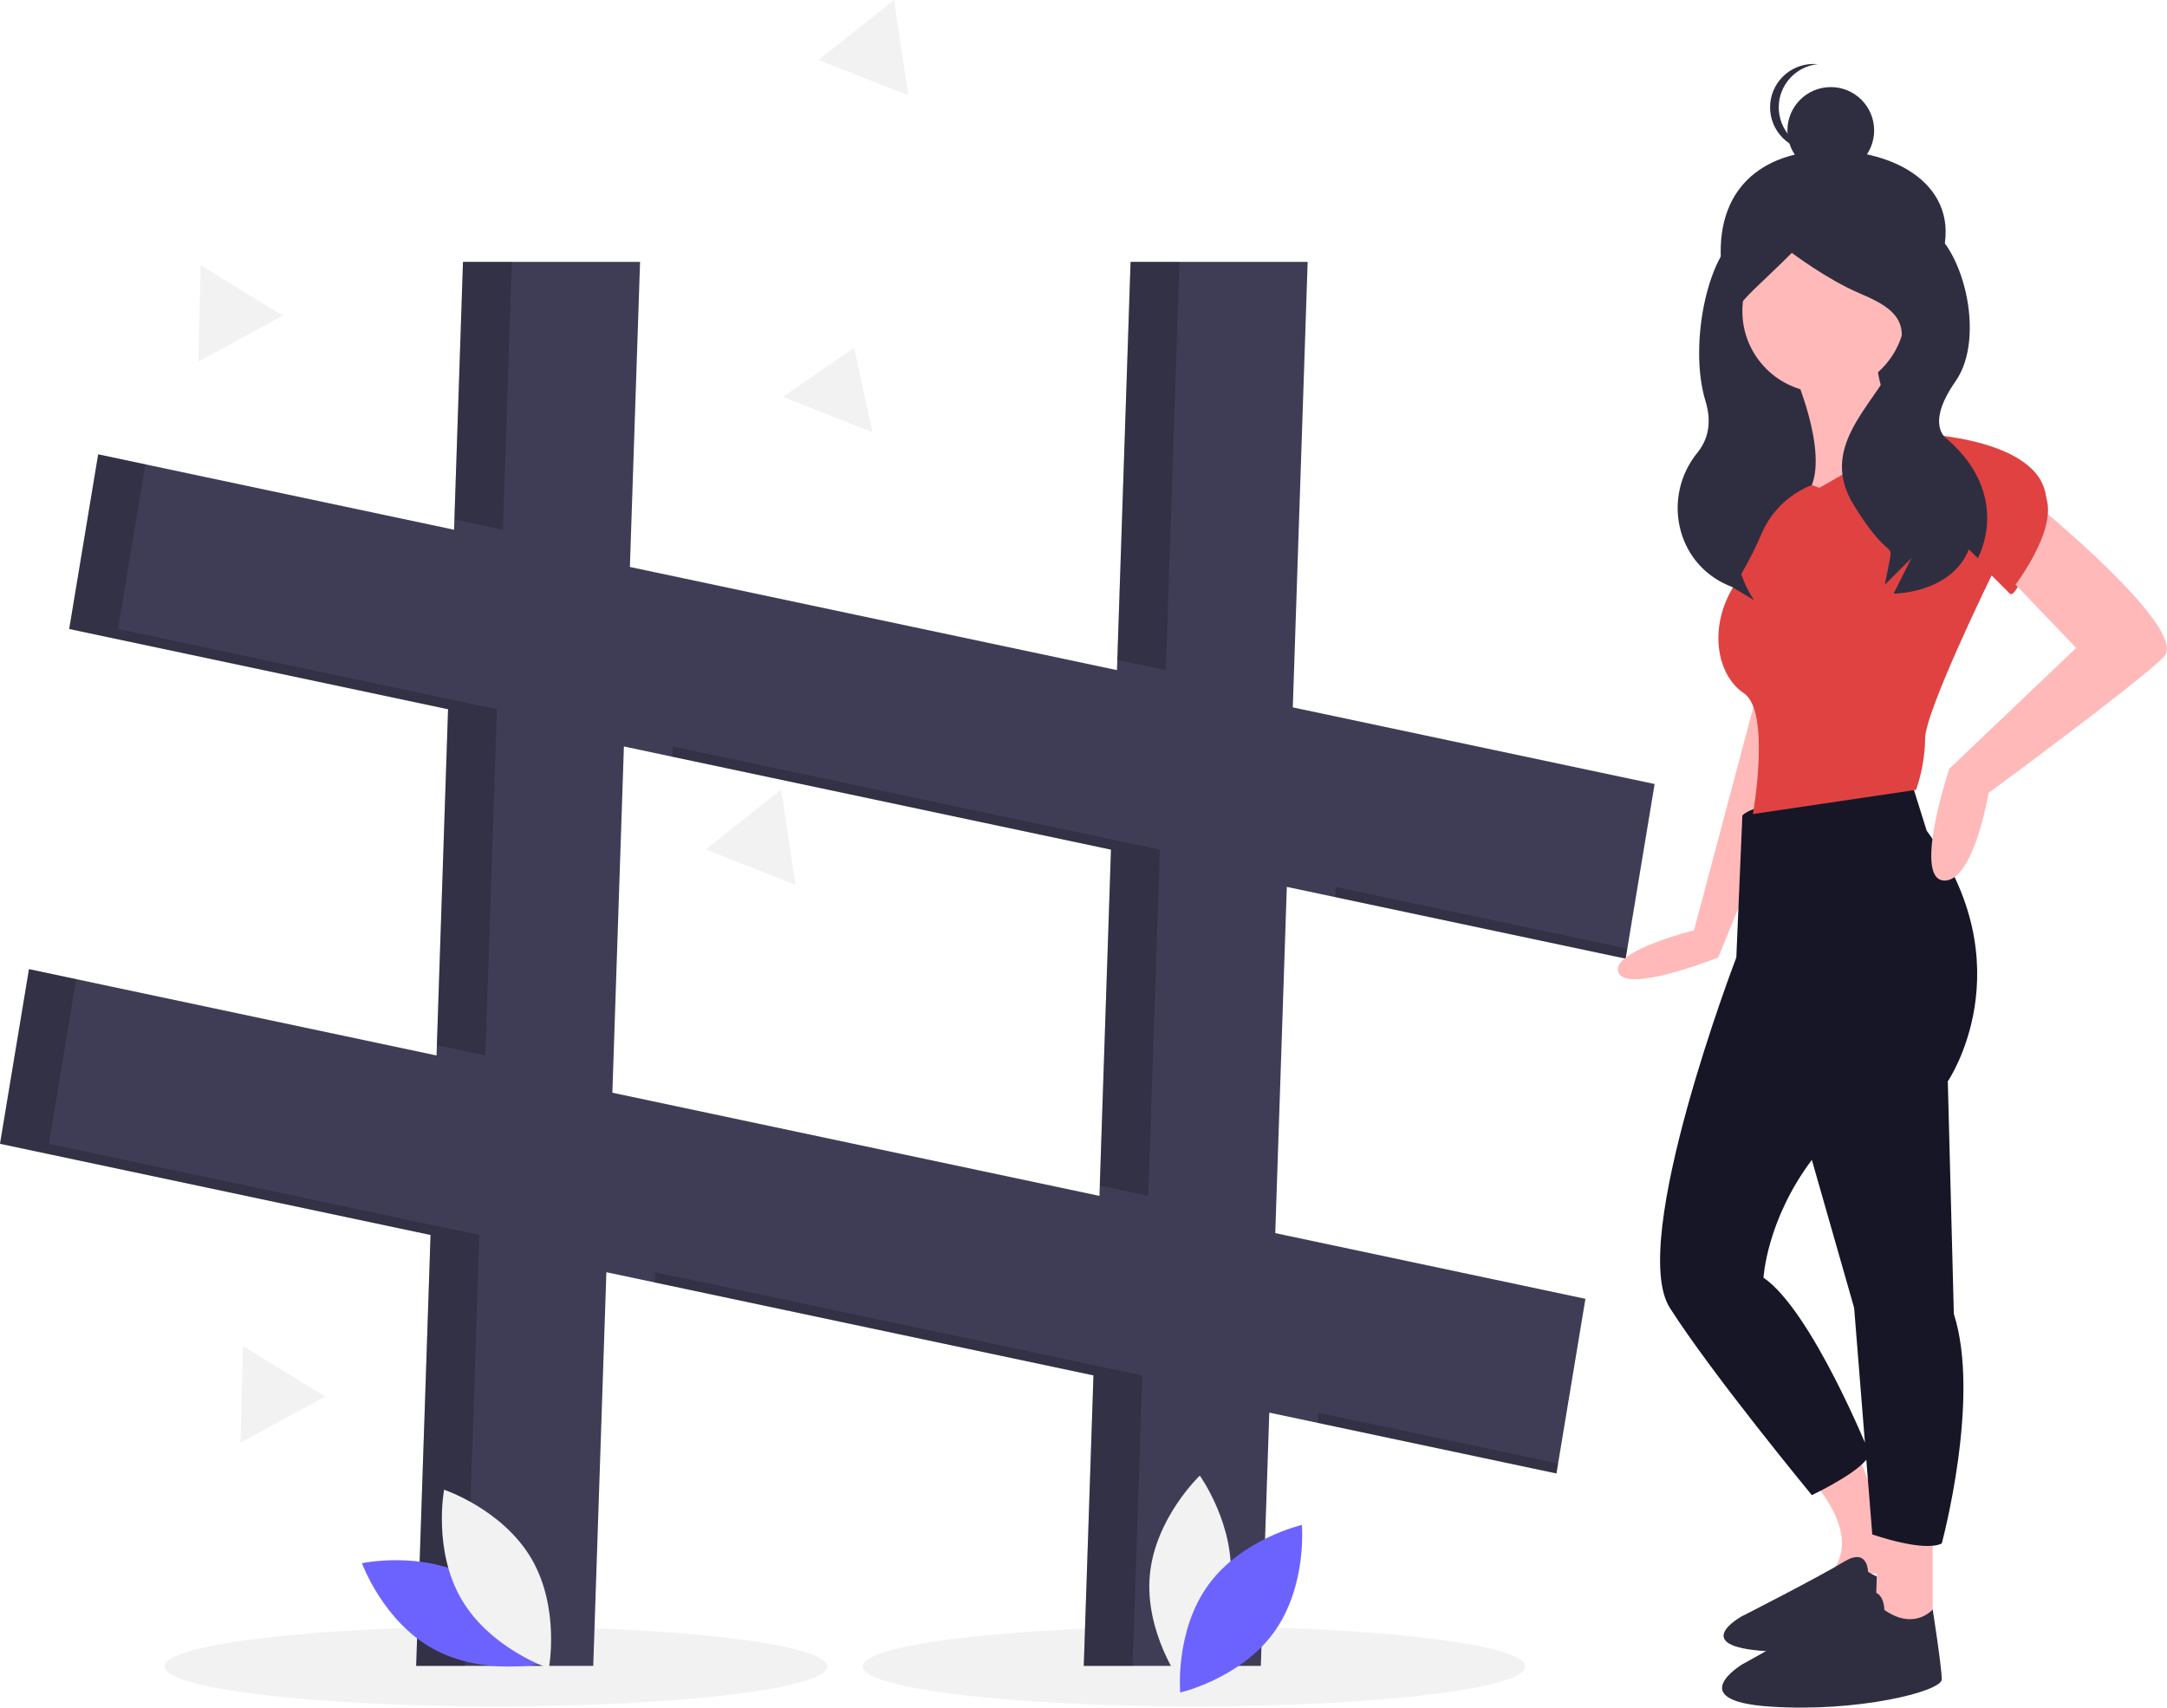 <svg width="922" height="727" viewBox="0 0 922 727" fill="none" xmlns="http://www.w3.org/2000/svg">
<g id="undraw_trends_a5mf 1" clip-path="url(#clip0)">
<g id="hashtag">
<path id="Vector" d="M211 726.225C288.872 726.225 352 718.614 352 709.225C352 699.836 288.872 692.225 211 692.225C133.128 692.225 70 699.836 70 709.225C70 718.614 133.128 726.225 211 726.225Z" fill="#F2F2F2"/>
<path id="Vector_2" d="M508 726.225C585.872 726.225 649 718.614 649 709.225C649 699.836 585.872 692.225 508 692.225C430.128 692.225 367 699.836 367 709.225C367 718.614 430.128 726.225 508 726.225Z" fill="#F2F2F2"/>
<path id="Vector_3" d="M691.67 407.991L704 333.666L550.052 301.05L556.372 111.461H481.031L475.24 285.201L268.002 241.295L272.33 111.461H196.989L193.19 225.445L41.774 193.366L29.443 267.691L190.643 301.843L185.732 449.196L12.33 412.459L3.05176e-05 486.784L183.185 525.594L177.072 708.989H252.412L257.997 541.443L465.235 585.349L461.114 708.989H536.454L540.047 601.199L662.226 627.084L674.557 552.759L542.594 524.801L547.506 377.448L691.67 407.991ZM467.782 508.952L260.544 465.046L265.455 317.692L472.693 361.598L467.782 508.952Z" fill="#3F3D56"/>
<path id="Vector_4" opacity="0.2" d="M488.565 508.952L493.477 361.598L286.239 317.692L286.093 322.065L472.693 361.598L467.927 504.579L488.565 508.952Z" fill="black"/>
<path id="Vector_5" opacity="0.2" d="M496.024 285.201L501.815 111.461H481.031L475.386 280.828L496.024 285.201Z" fill="black"/>
<path id="Vector_6" opacity="0.2" d="M568.289 377.448L568.143 381.82L691.67 407.991L692.376 403.737L568.289 377.448Z" fill="black"/>
<path id="Vector_7" opacity="0.2" d="M213.974 225.445L217.773 111.461H196.989L193.336 221.073L213.974 225.445Z" fill="black"/>
<path id="Vector_8" opacity="0.2" d="M560.831 601.199L560.685 605.571L662.226 627.084L662.932 622.83L560.831 601.199Z" fill="black"/>
<path id="Vector_9" opacity="0.2" d="M278.781 541.443L278.635 545.816L465.235 585.349L461.114 708.989H481.897L486.019 585.349L278.781 541.443Z" fill="black"/>
<path id="Vector_10" opacity="0.2" d="M185.877 444.824L206.515 449.196L211.427 301.843L50.227 267.691L61.851 197.62L41.774 193.366L29.443 267.691L190.643 301.843L185.877 444.824Z" fill="black"/>
<path id="Vector_11" opacity="0.2" d="M20.784 486.784L32.408 416.713L12.33 412.459L0 486.784L183.185 525.594L177.072 708.989H197.855L203.969 525.594L20.784 486.784Z" fill="black"/>
<path id="Vector_12" d="M810.409 116.347H733.96V246.909H810.409V116.347Z" fill="#2F2E41"/>
<path id="Vector_13" d="M825.687 110.863C817.427 135.319 804.761 157.602 778.948 157.602C753.135 157.602 733.663 136.635 732.209 110.863C730.351 77.931 752.539 63.988 778.948 64.124C810.145 64.285 835.489 81.84 825.687 110.863Z" fill="#2F2E41"/>
<path id="Vector_14" d="M747.754 294.382L720.76 395.932C720.76 395.932 684.767 404.931 688.623 413.929C692.48 422.927 731.043 407.501 731.043 407.501L765.75 322.662L747.754 294.382Z" fill="#FFB9B9"/>
<path id="Vector_15" d="M769.607 628.599C769.607 628.599 794.03 653.023 778.605 669.733H810.741L790.174 618.315L769.607 628.599Z" fill="#FFB9B9"/>
<path id="Vector_16" d="M794.789 668.914C794.789 668.914 794.789 658.358 784.493 664.692C774.196 671.026 741.019 687.916 741.019 687.916C741.019 687.916 718.138 700.584 751.315 702.695C784.493 704.807 816.526 697.417 816.526 693.195C816.526 688.972 813.094 668.752 813.094 668.752C813.094 668.752 806.229 676.304 794.789 668.914Z" fill="#2F2E41"/>
<path id="Vector_17" d="M799.172 649.166L797.887 691.586L822.31 695.442V654.308L799.172 649.166Z" fill="#FFB9B9"/>
<path id="Vector_18" d="M776.034 167.122C795.202 167.122 810.741 151.583 810.741 132.415C810.741 113.247 795.202 97.708 776.034 97.708C756.866 97.708 741.327 113.247 741.327 132.415C741.327 151.583 756.866 167.122 776.034 167.122Z" fill="#FFB9B9"/>
<path id="Vector_19" d="M763.822 160.052C763.822 160.052 780.533 198.616 767.679 211.47C754.824 224.325 786.96 211.47 786.96 211.47C786.96 211.47 803.671 187.047 816.526 185.761C816.526 185.761 797.244 175.478 798.529 148.483L763.822 160.052Z" fill="#FFB9B9"/>
<path id="Vector_20" d="M741.327 347.085L738.756 407.501C738.756 407.501 692.48 528.334 710.476 556.614C728.472 584.894 770.892 636.312 770.892 636.312C770.892 636.312 795.316 624.743 795.316 618.315C795.316 618.315 770.892 557.899 750.325 543.759C750.325 543.759 751.61 519.336 770.892 493.627L788.889 556.614L796.601 653.023C796.601 653.023 818.454 660.735 826.167 656.879C826.167 656.879 842.877 595.177 831.308 559.185L828.738 460.205C828.738 460.205 862.159 411.358 819.739 353.513L813.312 332.945C813.312 332.945 747.754 339.373 741.327 347.085Z" fill="#171626"/>
<path id="Vector_21" d="M801.743 685.159C801.743 685.159 801.743 672.304 790.174 680.017C778.605 687.73 741.327 708.297 741.327 708.297C741.327 708.297 715.618 723.722 752.896 726.293C790.174 728.864 826.167 719.866 826.167 714.724C826.167 709.582 822.31 684.961 822.31 684.961C822.31 684.961 814.598 694.157 801.743 685.159Z" fill="#2F2E41"/>
<path id="Vector_22" d="M774.106 207.614L814.501 184.452C814.501 184.452 874.371 185.761 870.515 216.612C870.515 216.612 858.946 256.461 855.089 252.605L847.377 244.892C847.377 244.892 819.097 302.737 819.097 314.306C818.981 321.749 817.679 329.126 815.24 336.159L745.826 346.443C745.826 346.443 753.539 302.737 741.97 295.025C730.401 287.312 726.544 266.745 738.113 248.748C742.512 241.838 746.334 234.577 749.542 227.039C751.562 222.364 754.489 218.135 758.153 214.598C761.817 211.06 766.146 208.284 770.889 206.429L774.106 207.614Z" fill="#E04242"/>
<path id="Vector_23" d="M864.087 212.756C864.087 212.756 932.216 268.03 920.647 279.599C909.078 291.168 846.091 337.444 846.091 337.444C846.091 337.444 839.664 376.008 826.809 374.722C813.955 373.437 829.38 327.161 829.38 327.161L883.369 275.743L853.804 244.892L864.087 212.756Z" fill="#FFB9B9"/>
<path id="Vector_24" d="M778.948 73.964C789.137 73.964 797.397 65.704 797.397 55.514C797.397 45.325 789.137 37.065 778.948 37.065C768.758 37.065 760.498 45.325 760.498 55.514C760.498 65.704 768.758 73.964 778.948 73.964Z" fill="#2F2E41"/>
<path id="Vector_25" d="M756.808 45.675C756.809 41.101 758.508 36.691 761.576 33.299C764.644 29.907 768.862 27.776 773.413 27.318C772.806 27.258 772.191 27.225 771.568 27.225C766.675 27.225 761.982 29.169 758.522 32.629C755.062 36.089 753.118 40.781 753.118 45.675C753.118 50.568 755.062 55.26 758.522 58.72C761.982 62.18 766.675 64.124 771.568 64.124C772.191 64.124 772.806 64.091 773.413 64.031C768.862 63.573 764.644 61.442 761.576 58.05C758.508 54.658 756.809 50.248 756.808 45.675Z" fill="#2F2E41"/>
<path id="Vector_26" d="M757.664 95.379C757.664 95.379 757.279 93.234 742.212 98.885C727.145 104.535 718.114 146.229 725.647 170.713C728.683 180.58 726.213 187.694 722.183 192.671C707.056 211.35 713.011 239.405 735.043 249.01C735.665 249.281 736.3 249.549 736.947 249.814L746.364 255.464C746.364 255.464 734.36 239.669 740.367 219.464C745.584 202.248 746.228 183.971 742.236 166.431C741.547 163.472 740.764 160.422 739.875 157.31C732.342 130.943 736.005 133.988 762.372 107.621C762.372 107.621 777.439 118.921 790.623 124.571C803.806 130.221 815.106 135.871 805.689 154.705C796.273 173.538 773.673 190.488 788.739 214.972C803.806 239.455 805.689 230.039 803.806 239.455L801.923 248.872L813.223 237.572L805.689 252.639C805.689 252.639 830.173 252.639 837.706 233.805L841.473 237.572C841.473 237.572 856.54 211.205 828.29 186.722C828.29 186.722 818.873 181.071 832.056 162.238C845.24 143.404 835.115 102.912 818.165 95.379C801.215 87.846 757.664 95.379 757.664 95.379Z" fill="#2F2E41"/>
<path id="Vector_27" d="M386.429 40.573L367.35 33.045L348.271 25.517L364.33 12.759L380.389 0L383.409 20.287L386.429 40.573Z" fill="#F2F2F2"/>
<path id="Vector_28" d="M371.248 183.963L352.17 176.435L333.091 168.906L348.24 158.453L363.389 148L367.319 165.981L371.248 183.963Z" fill="#F2F2F2"/>
<path id="Vector_29" d="M338.429 376.573L319.35 369.045L300.271 361.517L316.33 348.759L332.389 336L335.409 356.287L338.429 376.573Z" fill="#F2F2F2"/>
<path id="Vector_30" d="M138.374 594.33L120.355 604.127L102.336 613.925L102.86 593.421L103.385 572.918L120.879 583.624L138.374 594.33Z" fill="#F2F2F2"/>
<path id="Vector_31" d="M120.374 134.33L102.355 144.127L84.336 153.925L84.86 133.421L85.385 112.918L102.879 123.624L120.374 134.33Z" fill="#F2F2F2"/>
<path id="Vector_32" d="M855 202.225L850 240.225L855 252.225C855 252.225 877 225.225 870 210.225C863 195.225 855 202.225 855 202.225Z" fill="#E04242"/>
</g>
<path id="l4" d="M200.885 671.572C222.174 683.363 231.092 707.978 231.092 707.978C231.092 707.978 205.495 713.477 184.207 701.686C162.918 689.896 154 665.281 154 665.281C154 665.281 179.597 659.782 200.885 671.572Z" fill="#6C63FF"/>
<path id="l3" d="M196.391 680.717C208.701 701.709 233.527 710.02 233.527 710.02C233.527 710.02 238.396 684.296 226.086 663.304C213.776 642.311 188.95 634 188.95 634C188.95 634 184.081 659.724 196.391 680.717Z" fill="#F2F2F2"/>
<path id="l2" d="M523.504 673.476C521.236 697.705 502.259 715.742 502.259 715.742C502.259 715.742 486.961 694.496 489.229 670.267C491.498 646.037 510.474 628 510.474 628C510.474 628 525.772 649.246 523.504 673.476Z" fill="#F2F2F2"/>
<path id="l1" d="M514.102 674.543C499.804 694.236 502.142 720.312 502.142 720.312C502.142 720.312 527.661 714.461 541.958 694.769C556.256 675.076 553.918 649 553.918 649C553.918 649 528.4 654.851 514.102 674.543Z" fill="#6C63FF"/>
</g>
<defs>
<clipPath id="clip0">
<rect width="921.97" height="726.746" fill="white"/>
</clipPath>
</defs>
</svg>
